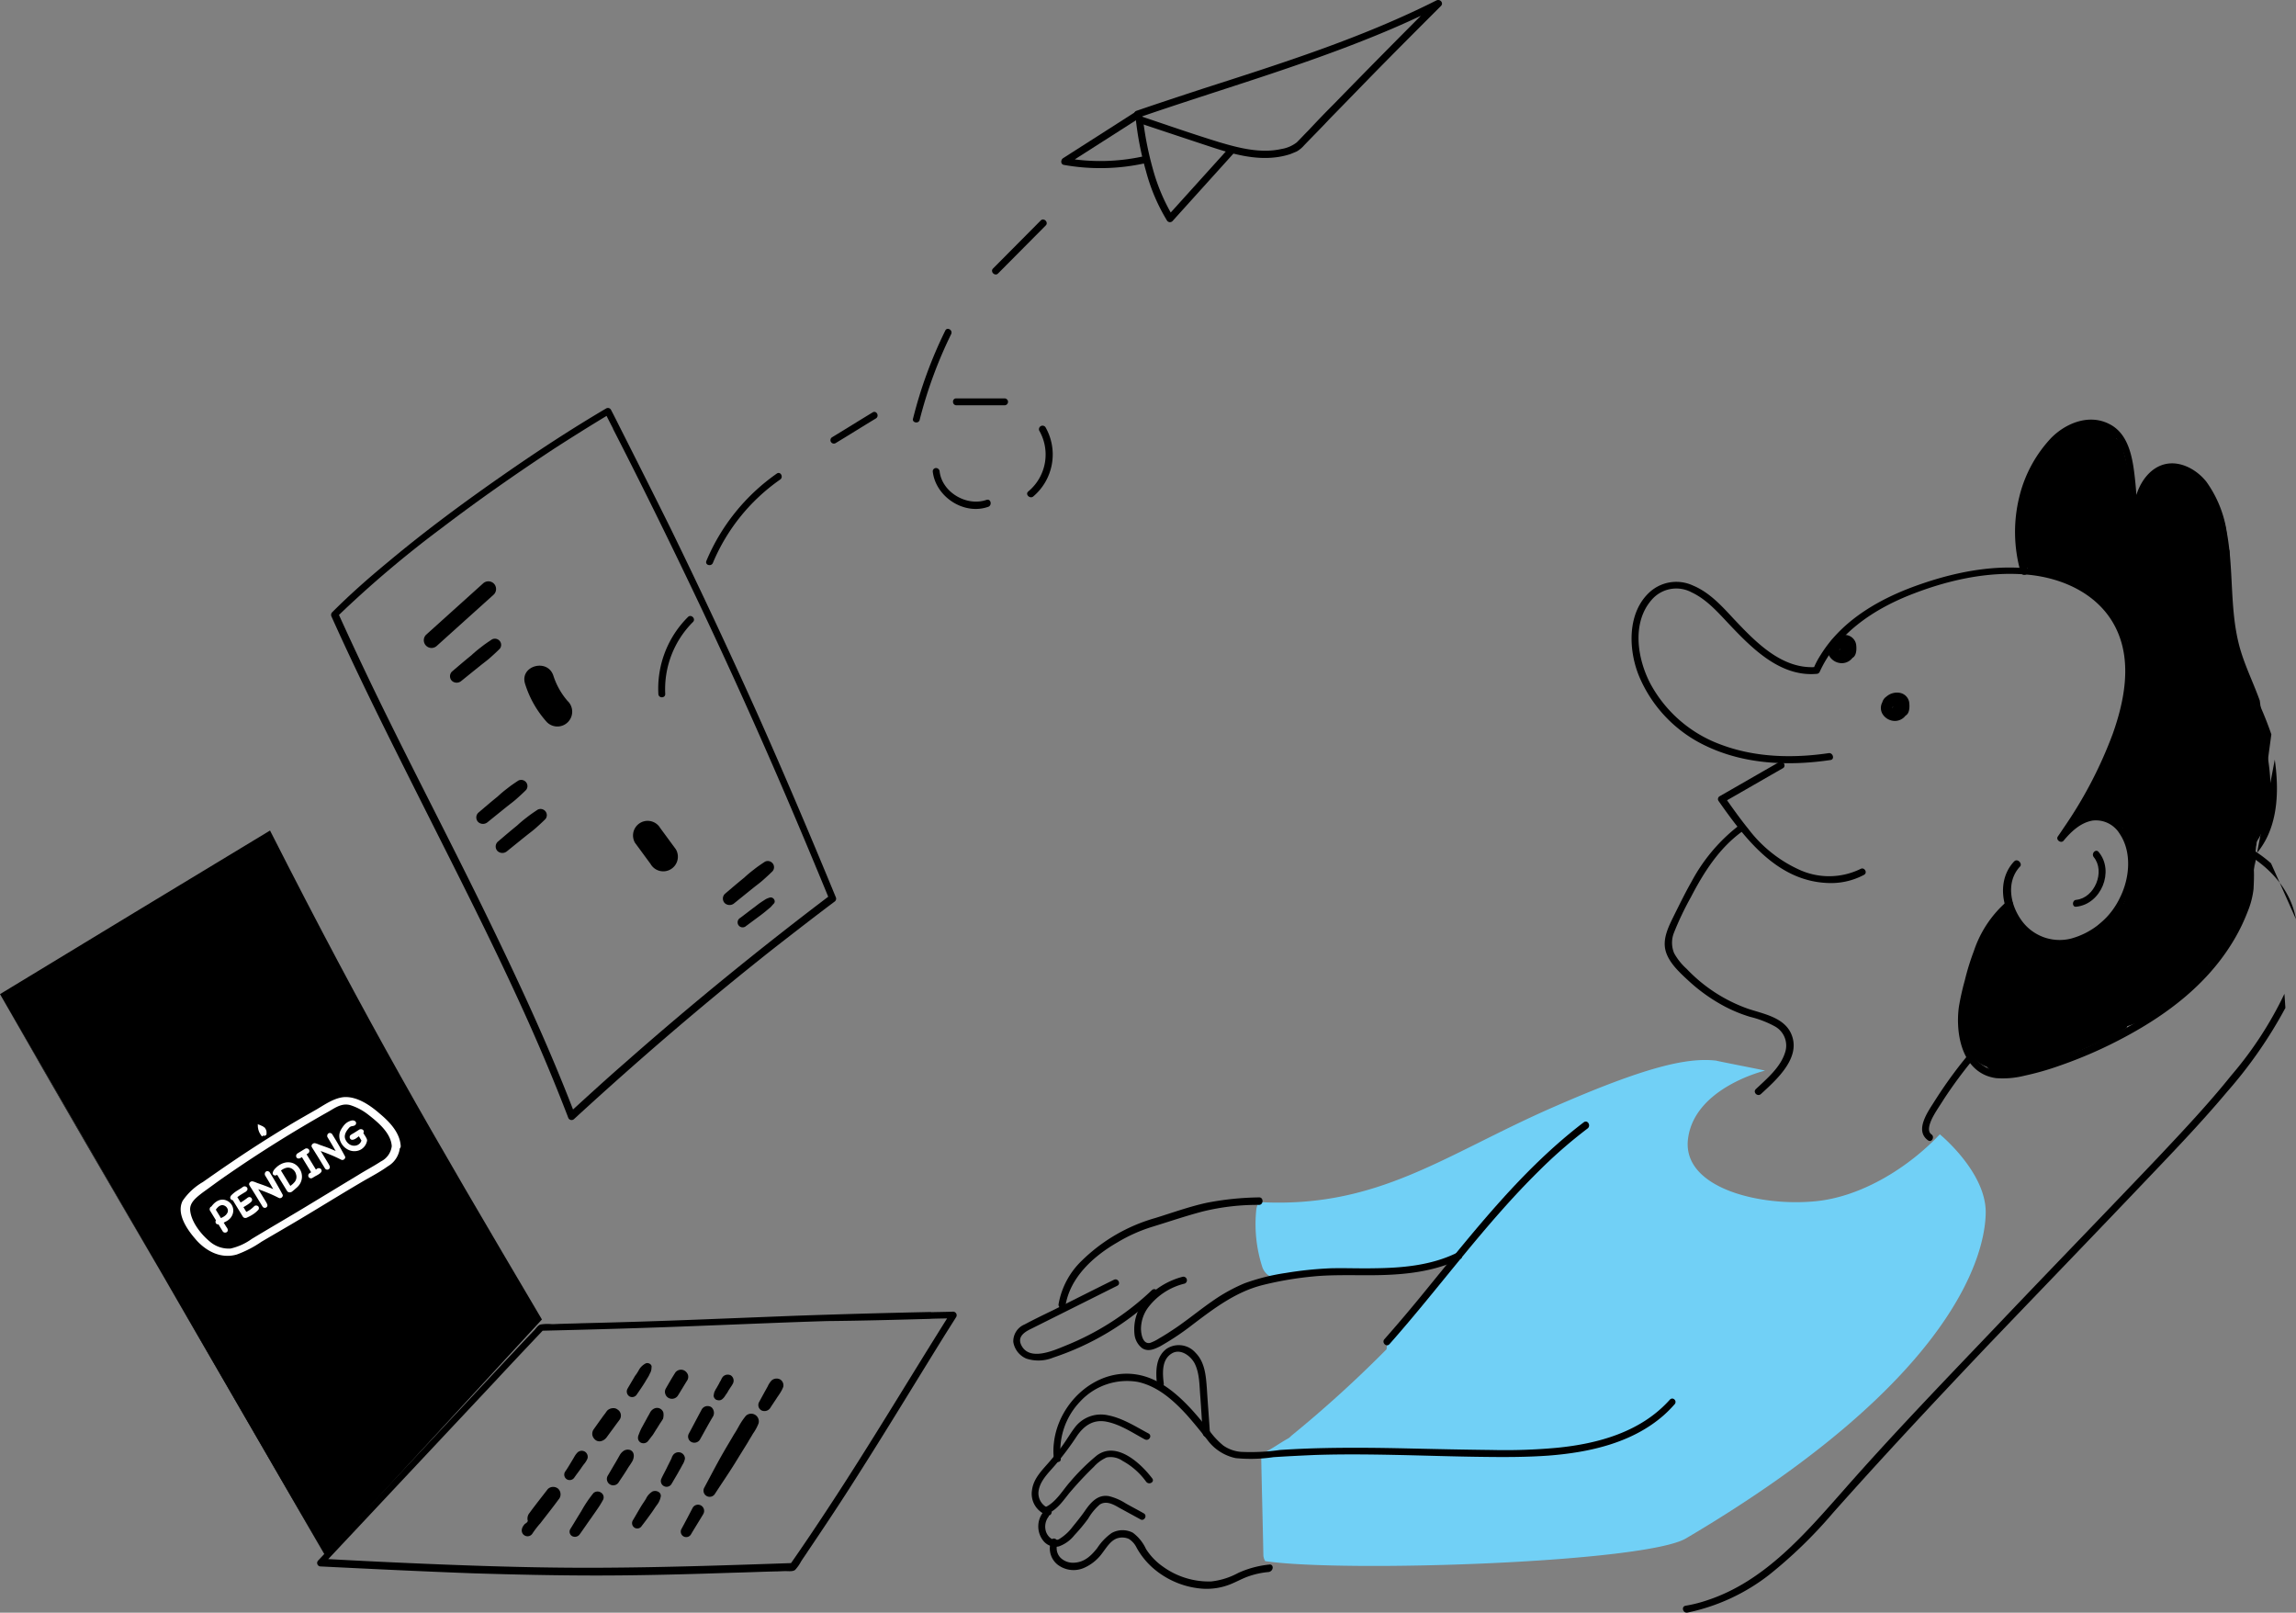 <svg id="PENDING_ILLUSTRATION" data-name="PENDING ILLUSTRATION" xmlns="http://www.w3.org/2000/svg" xmlns:xlink="http://www.w3.org/1999/xlink" width="383.718" height="269.473" viewBox="0 0 383.718 269.473">
  <rect x="0" y="0" width="383.718" height="269.473" fill="#808080" stroke="none"/>
  <defs>
    <clipPath id="clip-path">
      <rect id="Rectangle_8379" data-name="Rectangle 8379" width="383.718" height="269.473" fill="none"/>
    </clipPath>
  </defs>
  <g id="Group_37226" data-name="Group 37226" clip-path="url(#clip-path)">
    <path id="Path_99487" data-name="Path 99487" d="M680.3,187.424a60.008,60.008,0,0,0-2.974-7.1,47.6,47.6,0,0,1-3.652-14.712c-.261-2.922-.313-5.791-.365-8.713a.814.814,0,0,0-.365-.678,14.22,14.22,0,0,0-.835-5.321,12.894,12.894,0,0,0-3.6-5.426c-.313-.626-.678-1.252-1.043-1.878a.051.051,0,0,1-.052-.052c-.1-.052-1.1-.365-1.461-.47s-.73-.156-1.1-.261c-.209-.052-.365-.1-.417-.1a3.875,3.875,0,0,1-1.3.1c-.052.1-.156.261-.209.365a6.4,6.4,0,0,0-.991.1,4.536,4.536,0,0,0-2.191,1.461,8.953,8.953,0,0,0-1.357,2.087,4.2,4.2,0,0,0-.469,1.356v.1a6.226,6.226,0,0,0-.417.835,66.735,66.735,0,0,0-2.191-9.965,1.985,1.985,0,0,0-.887-1.148,3.3,3.3,0,0,1-.1-.365,2.376,2.376,0,0,0-2.243-1.617,5.469,5.469,0,0,0-5.635.1,11.587,11.587,0,0,0-4.122,4.9,16.64,16.64,0,0,0-3.965,7.878,20.624,20.624,0,0,0-.417,4.748,17.741,17.741,0,0,0,.156,2.348,4.421,4.421,0,0,0,.678,2.348,2.347,2.347,0,0,0,2.191,1.93h.156a1.149,1.149,0,0,0,.417.052,13.947,13.947,0,0,1,8.4,3.756,2.2,2.2,0,0,0,1.617.626c.261.522.574.991.835,1.513a1.586,1.586,0,0,0,.626.678c.678,1.252,1.356,2.556,2.035,3.809a1.868,1.868,0,0,0,1.148.991,75.852,75.852,0,0,1-.1,10.33c-.052.156-.156.261-.209.417-.417.939-.783,1.93-1.148,2.922-.313.991-.626,1.982-.835,2.974-.1.522-.209,1.043-.261,1.565-1.513,2.661-3.026,5.374-4.539,8.034a1.939,1.939,0,0,0-.261,1.2c-.156.157-.313.261-.469.417a.838.838,0,0,0-.261.574c-.052.052-.157.1-.209.156a1.141,1.141,0,0,0-.156.261.47.47,0,0,0-.052.261.391.391,0,0,0,.052.261c.052.1.1.156.156.261a.927.927,0,0,0,.522.209.314.314,0,0,0,.209-.052c.1-.052.261-.1.313-.209l.052-.052a1.324,1.324,0,0,0,.626-.1,1.091,1.091,0,0,0,.313-.209,1.929,1.929,0,0,0,1.1.313,6.184,6.184,0,0,1,4.435,1.878,25.851,25.851,0,0,1,1.3,3.861,13.269,13.269,0,0,1,.365,2.452v.052a18.238,18.238,0,0,1-.626,3.756,18.843,18.843,0,0,1-.887,2.4,11,11,0,0,1-.991,1.2,3.629,3.629,0,0,1-1.565.991c-1.3,1.148-2.556,2.3-3.861,3.391a.742.742,0,0,0-.313.1,6.778,6.778,0,0,1-6,.574c-.052-.052-.1-.052-.209-.1-1.669-.313-3.235-1.878-4.226-3.13a9.725,9.725,0,0,1-1.513-2.556,1.682,1.682,0,0,0-1.3.365,7.589,7.589,0,0,0-1.722,2.348,2.136,2.136,0,0,0-.835.835c-2.191,4.121-4.435,8.765-4.278,13.46-.052.574-.1,1.1-.1,1.617a14.283,14.283,0,0,0,.574,3.965v.209a5.284,5.284,0,0,0,3.443,4.069,4.118,4.118,0,0,0,1.3.991,20.994,20.994,0,0,0,8.347-1.252,1.523,1.523,0,0,1,.469-.1c.052-.052.1-.156.157-.209.73-.209,1.461-.522,2.139-.783,1.2-.522,2.4-.991,3.6-1.513l3.6-1.565a17.775,17.775,0,0,0,3.652-1.982.528.528,0,0,0,.209-.365,16.321,16.321,0,0,0,6.365-3.6,18.161,18.161,0,0,0,1.983-1.2,23.663,23.663,0,0,0,2.974-2.609,12.873,12.873,0,0,0,2.3-3.026.051.051,0,0,1,.052-.052c.47-.417.887-.887,1.356-1.3a2.433,2.433,0,0,0,.626-1.043,2.864,2.864,0,0,0,.47-.365,9.382,9.382,0,0,0,1.774-2.035,14.194,14.194,0,0,0,2.087-5.321,62.3,62.3,0,0,0,.887-6.261,15.12,15.12,0,0,1,.73-3.652" transform="translate(-300.701 -64.715)"/>
    <path id="Path_99488" data-name="Path 99488" d="M516.554,351.919c-5.269,5.582-13.043,10.382-20.608,11.165-9.5.991-22.747-2.243-21.442-10.643,1.252-8.4,12.834-11.165,12.834-11.165,0-.052-8.139-1.617-8.139-1.669-4.852-.574-11.843,1.043-27.129,7.721-18.312,7.982-29.32,17.008-49.3,15.912a3.224,3.224,0,0,0-.47,1.461,23.28,23.28,0,0,0,.991,9.286,2.834,2.834,0,0,0,2.661,2.035c5.113-.417,10.226-.991,15.286-1.148,4.643-.156,9.86-.261,14.243-1.93a.051.051,0,0,0,.052-.052c-.939,1.043-1.878,2.139-2.817,3.182-2.869,3.287-6.052,6.521-8.243,10.33a2.84,2.84,0,0,0-.365,1.409,200.085,200.085,0,0,1-15.964,14.5,2.151,2.151,0,0,1-.678.522c-1.3.73-2.556,1.669-3.913,2.3-.157.052-.261.1-.417.157v.156c.1,5.53.261,11.112.365,16.643a2.1,2.1,0,0,0,.313,1.148c13.2,1.93,63.44.261,70.327-3.809,45.545-26.868,50.084-48,50.084-54.571-.052-6.73-7.669-12.938-7.669-12.938" transform="translate(-192.363 -162.379)" fill="#71d0f6"/>
    <path id="Path_99489" data-name="Path 99489" d="M0,293.343q22.538-13.695,45.128-27.338c16.643,32.763,26.4,49.458,45.441,81.7L54.31,387.094" transform="translate(0 -127.228)"/>
    <path id="Path_99490" data-name="Path 99490" d="M54.31,412.156C33.494,375.637,20.816,354.925,0,318.4" transform="translate(0 -152.29)"/>
    <path id="Path_99491" data-name="Path 99491" d="M175.235,219.154a12.167,12.167,0,0,1-2.4-4.226c-.939-3.026-5.687-1.722-4.748,1.3a17.118,17.118,0,0,0,3.652,6.417,2.472,2.472,0,1,0,3.5-3.5" transform="translate(-80.336 -101.976)"/>
    <path id="Path_99492" data-name="Path 99492" d="M203.087,266.522c.887,1.2,1.722,2.348,2.609,3.548a2.443,2.443,0,1,0,4.226-2.452c-.887-1.2-1.722-2.348-2.609-3.548a2.443,2.443,0,0,0-4.226,2.452" transform="translate(-96.972 -125.71)"/>
    <path id="Path_99493" data-name="Path 99493" d="M605.637,222.542a2.152,2.152,0,0,0-2.452.365,1.987,1.987,0,0,0-.417,2.452,2.454,2.454,0,0,0,2.087,1.2,2.247,2.247,0,0,0,2.035-1.3,2.759,2.759,0,0,0-.209-2.765.465.465,0,0,0-.417-.261c-.156,0-.365,0-.47.157a8.881,8.881,0,0,0-1.513,2.4.6.6,0,0,0,.73.73h.1c.1.052.261.052.365.1a2.363,2.363,0,0,0,.835.157c1.043-.157,1.043-1.565.939-2.348a1.943,1.943,0,0,0-1.565-1.565,2.682,2.682,0,0,0-2.243.626,1.73,1.73,0,0,0-.574,2.191,2.492,2.492,0,0,0,1.982.835,5.063,5.063,0,0,0,.887.052.941.941,0,0,0,.626-.157,1.269,1.269,0,0,0,.522-.73,1.856,1.856,0,0,0-.156-1.409,1.634,1.634,0,0,0-1.461-.73,2.176,2.176,0,0,0-2.035,2.452,1.331,1.331,0,0,0,1.2,1.148,1.3,1.3,0,0,0,1.3-.887.959.959,0,0,0-.1-.835.589.589,0,0,0-.783-.209.545.545,0,0,0-.209.783l.052.052s-.052-.1-.052-.052v-.1c0,.1.052-.1,0,0s.052-.052-.052.052a.051.051,0,0,0-.052.052h0a.051.051,0,0,0-.052.052c-.052.052.1,0,.052,0h-.052c-.1.052.052-.052.052,0h-.052c-.052-.052,0,0,.052,0l-.052-.052h0l-.052-.052c0,.052.052.1,0,0,0-.052-.052-.209,0-.052v-.261h0v-.157c0-.052.052-.157,0-.052,0-.052.052-.1.052-.157s.1-.157.052-.052l.157-.157.052-.052h0c.052,0,.052-.052.1-.052,0,0,.156-.1.1-.052h0c.052,0,.052,0,.1-.052.052,0,.157-.052.052,0h.209c.052,0,.209.052.1,0a.182.182,0,0,1,.1.052l-.052-.052.052.052a.051.051,0,0,0,.052.052l-.052-.052a.753.753,0,0,0,.1.157l.052.052s-.052-.1,0-.052c0,.052.052.1.052.157v.1h0c0,.052-.052.1-.052.157v-.052a.182.182,0,0,0-.052.1c-.052.1.052-.052,0,0l-.052.052h0c.1-.052.209-.052.313-.1H604.49a1.988,1.988,0,0,1-.522-.157c-.156-.052.1.052,0,0-.052,0-.052-.052-.1-.052s-.052-.052-.1-.052l.052.052-.052-.052-.052-.052c.1.052.052.1,0,0s0,.1,0,.052v-.052c-.052-.052,0,.157,0,.052v-.1c0-.1-.052.157,0,0a.182.182,0,0,1,.052-.1v.052a.182.182,0,0,0,.052-.1c.052-.1.1-.157.156-.261l-.052.052.052-.052.1-.1.1-.1-.052.052.052-.052c.1-.052.157-.1.261-.157l.1-.052c0,.052-.1.052-.052,0h.052c.1-.052.209-.052.313-.1,0,0,.1-.052.156,0h.365c.052,0,.1,0,.1.052h.052c.1.052-.052-.052,0,0a.4.4,0,0,0,.209.1l-.052-.052.052.052.1.1-.052-.052.052.052c0,.052.052.052.052.1a.051.051,0,0,0,.052.052c.052.1,0-.052,0-.052a.526.526,0,0,0,.052.157l.052.157v.73c0,.1.052-.157,0,0v.052a.192.192,0,0,1-.052.157v.052s.1-.157,0-.052v.052c-.052.1.052-.052.052-.052l-.052.052.052-.052c-.052.052.156-.052.052,0h0c-.052,0-.052-.052.052,0h-.1c-.052,0-.156-.052-.209-.052a1.935,1.935,0,0,0-1.2-.157l.73.73c0-.052.052-.1.1-.209a1.141,1.141,0,0,1,.156-.261c.1-.157.209-.365.313-.522a5.691,5.691,0,0,1,.678-.887,5.75,5.75,0,0,0-.939-.1,1.308,1.308,0,0,1,.209.365c-.052-.157,0,.052.052.1,0,.1.052.157.052.261.052.1,0-.157,0,0v.417c0,.1.052-.157,0,0,0,.1-.052.157-.052.261,0,.052,0,.052-.052.1,0,0-.052.157,0,.052s0,.052,0,.052c0,.052-.052.052-.052.1-.052.052-.052.1-.1.209s.052-.052,0,0l-.1.1-.052.052-.052.052-.052.052-.052.052c-.052,0-.052.052-.1.052.1-.052.052,0,0,0-.1,0-.156.052-.261.052H604.7c-.1,0-.157-.052-.261-.052,0,0-.157-.052-.052,0s-.052,0-.052,0c-.052-.052-.1-.052-.209-.1l-.052-.052c-.1-.052.052.052,0,0l-.157-.157-.052-.052c.052.052,0-.052-.052-.052-.052-.052-.052-.1-.1-.156h0a.182.182,0,0,0-.052-.1v-.1c-.052-.1,0,.1,0,0v-.209c-.052.1,0,.052,0,0s0-.052.052-.1c0-.052,0-.052.052-.1h0c.052-.052.052-.1.1-.209h0l.1-.1c.052,0,.052-.052.1-.052l.052-.052a.271.271,0,0,1,.209-.1c.052,0,.156-.052,0,0a.182.182,0,0,0,.1-.052h.1s.209-.052.1,0h.156c.157,0-.1-.052,0,0,.052,0,.1,0,.1.052.052,0,.052,0,.1.052-.156-.052,0,0,.052.052a.576.576,0,0,0,.783-.209c.156-.73.052-1.1-.209-1.252" transform="translate(-288.177 -106.094)"/>
    <path id="Path_99494" data-name="Path 99494" d="M588.637,204.042a2.152,2.152,0,0,0-2.452.365,1.987,1.987,0,0,0-.417,2.452,2.454,2.454,0,0,0,2.087,1.2,2.247,2.247,0,0,0,2.035-1.3,2.759,2.759,0,0,0-.209-2.765.465.465,0,0,0-.417-.261c-.156,0-.365,0-.469.157a8.875,8.875,0,0,0-1.513,2.4.6.6,0,0,0,.73.73h.1c.1.052.261.052.365.1a2.363,2.363,0,0,0,.835.157c1.043-.157,1.043-1.565.939-2.348a1.943,1.943,0,0,0-1.565-1.565,2.682,2.682,0,0,0-2.243.626,1.73,1.73,0,0,0-.574,2.191,2.492,2.492,0,0,0,1.982.835,5.061,5.061,0,0,0,.887.052.941.941,0,0,0,.626-.157,1.27,1.27,0,0,0,.522-.73,1.857,1.857,0,0,0-.156-1.409,1.634,1.634,0,0,0-1.461-.73,2.176,2.176,0,0,0-2.035,2.452,1.331,1.331,0,0,0,1.2,1.148,1.3,1.3,0,0,0,1.3-.887.959.959,0,0,0-.1-.835.589.589,0,0,0-.783-.209.545.545,0,0,0-.209.783l.052.052s-.052-.1-.052-.052v-.1c0,.1.052-.1,0,0s.052-.052-.052.052a.051.051,0,0,0-.052.052h0a.051.051,0,0,0-.052.052c-.052.052.1,0,.052,0h-.052c-.1.052.052-.052.052,0h-.052c-.052-.052,0,0,.052,0l-.052-.052h0l-.052-.052c0,.052.052.1,0,0,0-.052-.052-.209,0-.052v-.261h0v-.157c0-.052.052-.157,0-.052,0-.052.052-.1.052-.157s.1-.157.052-.052l.157-.157.052-.052h0c.052,0,.052-.052.1-.052,0,0,.156-.1.1-.052h0c.052,0,.052,0,.1-.052.052,0,.156-.052.052,0h.209c.052,0,.209.052.1,0a.182.182,0,0,1,.1.052l-.052-.052.052.052a.051.051,0,0,0,.052.052l-.052-.052a.752.752,0,0,0,.1.157l.052.052s-.052-.1,0-.052c0,.052.052.1.052.157v.1h0c0,.052-.052.1-.052.157v-.052a.182.182,0,0,0-.052.1c-.052.1.052-.052,0,0l-.052.052h0c.1-.052.209-.052.313-.1h-1.409a1.988,1.988,0,0,1-.522-.157c-.156-.052.1.052,0,0-.052,0-.052-.052-.1-.052s-.052-.052-.1-.052l.052.052-.052-.052-.052-.052c.1.052.052.1,0,0s0,.1,0,.052v-.052c-.052-.052,0,.157,0,.052v-.1c0-.1-.052.157,0,0a.182.182,0,0,1,.052-.1v.052a.182.182,0,0,0,.052-.1c.052-.1.1-.157.156-.261l-.052.052.052-.052.1-.1.1-.1-.052.052.052-.052c.1-.052.156-.1.261-.157l.1-.052c0,.052-.1.052-.052,0h.052c.1-.052.209-.052.313-.1,0,0,.1-.052.156,0h.365c.052,0,.1,0,.1.052h.052c.1.052-.052-.052,0,0a.4.4,0,0,0,.209.1l-.052-.052.052.052.1.1-.052-.052.052.052c0,.052.052.052.052.1a.051.051,0,0,0,.052.052c.052.1,0-.052,0-.052a.525.525,0,0,0,.052.157l.052.157v.73c0,.1.052-.157,0,0v.052a.192.192,0,0,1-.052.157v.052s.1-.157,0-.052v.052c-.052.1.052-.052.052-.052l-.052.052.052-.052c-.052.052.156-.052.052,0h0c-.052,0-.052-.052.052,0h-.1c-.052,0-.157-.052-.209-.052a1.935,1.935,0,0,0-1.2-.157l.73.73c0-.052.052-.1.1-.209a1.143,1.143,0,0,1,.156-.261c.1-.157.209-.365.313-.522a5.7,5.7,0,0,1,.678-.887,5.749,5.749,0,0,0-.939-.1,1.307,1.307,0,0,1,.209.365c-.052-.157,0,.052.052.1,0,.1.052.157.052.261.052.1,0-.157,0,0v.417c0,.1.052-.157,0,0,0,.1-.052.157-.052.261,0,.052,0,.052-.052.1,0,0-.052.157,0,.052s0,.052,0,.052c0,.052-.052.052-.052.1-.052.052-.052.1-.1.209s.052-.052,0,0l-.1.1-.052.052-.052.052-.052.052-.052.052c-.052,0-.052.052-.1.052.1-.052.052,0,0,0-.1,0-.157.052-.261.052H587.7c-.1,0-.157-.052-.261-.052,0,0-.156-.052-.052,0s-.052,0-.052,0c-.052-.052-.1-.052-.209-.1l-.052-.052c-.1-.052.052.052,0,0l-.157-.157-.052-.052c.052.052,0-.052-.052-.052-.052-.052-.052-.1-.1-.156h0a.182.182,0,0,0-.052-.1v-.1c-.052-.1,0,.1,0,0v-.209c-.052.1,0,.052,0,0s0-.052.052-.1c0-.052,0-.052.052-.1h0c.052-.052.052-.1.1-.209h0l.1-.1c.052,0,.052-.052.1-.052l.052-.052a.271.271,0,0,1,.209-.1c.052,0,.156-.052,0,0a.182.182,0,0,0,.1-.052h.1s.209-.052.1,0h.157c.157,0-.1-.052,0,0,.052,0,.1,0,.1.052.052,0,.052,0,.1.052-.156-.052,0,0,.052.052a.575.575,0,0,0,.783-.209c.1-.73.052-1.1-.209-1.252" transform="translate(-280.046 -97.245)"/>
    <path id="Path_99495" data-name="Path 99495" d="M204,421.3c1.3-.052,2.661-.052,3.965-.1a7.856,7.856,0,0,0-.522-.887c-6.834,10.852-13.408,21.912-20.451,32.607-2.087,3.182-4.226,6.365-6.417,9.5a4.584,4.584,0,0,1,.522-.313c-10.643.365-21.286.73-31.981.783-9.13.052-18.26-.209-27.39-.574q-9.782-.391-19.564-.939c.157.313.261.678.417.991l28.642-30.52c2.713-2.922,5.478-5.843,8.191-8.713-.157.052-.261.1-.417.157,8.973-.209,17.947-.47,26.972-.835,6.939-.261,13.877-.574,20.868-.783,5.739-.052,11.425-.209,17.164-.365.73,0,.783-1.2,0-1.148-7.513.157-14.973.365-22.486.626l-15.912.626q-9.939.391-19.877.626c-1.1.052-2.191.052-3.287.1-.522,0-1.1.052-1.617.052a7.55,7.55,0,0,0-1.878.052c-.417.1-.73.574-1.043.939-.47.47-.887.939-1.356,1.409l-2.5,2.661c-3.287,3.5-6.574,7.043-9.86,10.539-6.626,7.1-13.3,14.191-19.929,21.234l-2.5,2.661a.582.582,0,0,0,.417.991c8.5.417,17.008.835,25.512,1.148,6.834.209,13.721.365,20.555.365,7.669,0,15.338-.209,23.007-.47,2.3-.052,4.591-.156,6.887-.209.574,0,1.2-.052,1.774-.052.417,0,1.2.1,1.565-.209a6.83,6.83,0,0,0,.991-1.409c.365-.574.783-1.148,1.148-1.722,2.713-4.017,5.426-8.086,8.034-12.208,5.061-7.93,9.912-15.964,14.869-23.947l1.878-2.974a.6.6,0,0,0-.522-.887c-1.3.052-2.661.052-3.965.1-.626-.052-.626,1.1.1,1.1" transform="translate(-48.582 -200.932)"/>
    <path id="Path_99496" data-name="Path 99496" d="M154.239,133.711c-.47-.939-.939-1.878-1.409-2.765a.589.589,0,0,0-.783-.209c-5.947,3.5-11.738,7.3-17.425,11.269-6.521,4.539-12.938,9.286-19.042,14.4-3.235,2.661-6.365,5.426-9.339,8.4a.631.631,0,0,0-.1.73c4.9,10.9,10.33,21.651,15.7,32.346,5.478,10.9,11.008,21.755,16.069,32.868,2.765,6.052,5.374,12.208,7.773,18.469a.6.6,0,0,0,.991.261c10.852-9.965,22.016-19.564,33.6-28.694,3.287-2.556,6.574-5.113,9.912-7.617a.6.6,0,0,0,.261-.678c-4.278-10.382-8.66-20.712-13.251-30.99q-6.965-15.495-14.4-30.729c-2.817-5.687-5.687-11.373-8.556-17.06a.573.573,0,1,0-.991.574c5.113,9.965,10.069,20.086,14.869,30.207q7.2,15.26,13.825,30.677,3.756,8.765,7.356,17.529c.1-.209.156-.417.261-.678-11.791,8.921-23.268,18.26-34.329,28.016-3.182,2.765-6.313,5.634-9.391,8.452.313.1.678.157.991.261-4.278-11.217-9.339-22.068-14.556-32.816-5.374-11.06-11.06-21.964-16.486-32.972q-4.461-9-8.608-18.156c-.052.261-.052.47-.1.73a182.093,182.093,0,0,1,17.477-14.817c6.1-4.643,12.365-9.026,18.782-13.251,3.078-1.982,6.156-3.913,9.286-5.791-.261-.052-.522-.157-.783-.209.47.939.939,1.878,1.409,2.765.313.783,1.3.156.991-.522" transform="translate(-50.732 -62.495)"/>
    <path id="Path_99497" data-name="Path 99497" d="M212.025,210.288a15.869,15.869,0,0,1,4.643-12c.522-.522-.313-1.356-.835-.835a16.853,16.853,0,0,0-4.956,12.834c0,.783,1.2.783,1.148,0" transform="translate(-100.849 -94.361)"/>
    <path id="Path_99498" data-name="Path 99498" d="M227.346,166.465a32.1,32.1,0,0,1,11.217-13.878c.626-.417.052-1.461-.574-.991a33.7,33.7,0,0,0-11.738,14.556c-.313.73.835,1.043,1.1.313" transform="translate(-108.188 -72.45)"/>
    <path id="Path_99499" data-name="Path 99499" d="M266.9,137.126c2.243-1.356,4.487-2.765,6.73-4.122.626-.417.052-1.409-.574-.991-2.243,1.356-4.487,2.765-6.73,4.122a.573.573,0,1,0,.574.991" transform="translate(-127.233 -63.092)"/>
    <path id="Path_99500" data-name="Path 99500" d="M305.862,128.751H313.9a.574.574,0,0,0,0-1.148h-8.034c-.783-.052-.783,1.148,0,1.148" transform="translate(-146.01 -61.031)"/>
    <path id="Path_99501" data-name="Path 99501" d="M331.049,137.1a8.017,8.017,0,0,1-1.826,10.173c-.574.47.261,1.3.835.835a9.193,9.193,0,0,0,2.035-11.582.6.6,0,0,0-1.043.574" transform="translate(-157.372 -65.154)"/>
    <path id="Path_99502" data-name="Path 99502" d="M307.768,155.226c-3.287,1.148-7.408-1.252-7.826-4.748a.617.617,0,0,0-.574-.574.547.547,0,0,0-.574.574c.47,4.226,5.217,7.356,9.286,5.9.678-.261.417-1.409-.313-1.148" transform="translate(-142.908 -71.698)"/>
    <path id="Path_99503" data-name="Path 99503" d="M293.56,120.547A73.908,73.908,0,0,1,298.83,106.2c.313-.678-.678-1.252-.991-.574a73.725,73.725,0,0,0-5.374,14.66c-.261.678.887.991,1.1.261" transform="translate(-139.865 -50.375)"/>
    <path id="Path_99504" data-name="Path 99504" d="M318.783,79.323c2.661-2.661,5.321-5.374,7.982-8.034.522-.522-.313-1.356-.835-.835-2.661,2.661-5.321,5.374-7.982,8.034-.522.522.313,1.356.835.835" transform="translate(-151.993 -33.618)"/>
    <path id="Path_99505" data-name="Path 99505" d="M364.558,20.715c3.913,1.3,7.826,2.609,11.791,3.913,3.339,1.1,6.939,2.087,10.486,1.669a12.808,12.808,0,0,0,2.452-.522c.417-.157.783-.313,1.148-.47a4.769,4.769,0,0,0,1.252-1.043c1.409-1.461,2.869-2.922,4.278-4.435,2.869-2.922,5.739-5.9,8.608-8.817C407.86,7.672,411.2,4.333,414.538.994c.47-.47-.1-1.2-.73-.939-12.521,6.313-25.929,10.539-39.233,14.817-3.652,1.2-7.3,2.4-10.956,3.652a.6.6,0,0,0,.313,1.148c13.3-4.591,26.816-8.452,39.806-13.773,3.6-1.461,7.147-3.078,10.643-4.8-.261-.313-.47-.626-.73-.939-5.687,5.687-11.373,11.425-16.956,17.164-1.461,1.461-2.869,2.922-4.278,4.435-.678.678-1.3,1.356-1.983,2.035a5.622,5.622,0,0,1-2.556,1.1c-3.443.783-7.1-.157-10.434-1.148-4.226-1.3-8.452-2.765-12.625-4.174-.678-.209-.991.939-.261,1.148" transform="translate(-173.716 0)"/>
    <path id="Path_99506" data-name="Path 99506" d="M363.8,37.279a51.238,51.238,0,0,0,1.722,8.869,31.123,31.123,0,0,0,3.5,8.243.592.592,0,0,0,.939.1l10.173-11.269c.522-.574-.313-1.409-.835-.835L369.12,53.661a5.75,5.75,0,0,0,.939.1,31.7,31.7,0,0,1-3.391-7.982A53.887,53.887,0,0,1,365,37.227c-.1-.678-1.252-.73-1.2.052" transform="translate(-174 -17.556)"/>
    <path id="Path_99507" data-name="Path 99507" d="M352.4,35.713c-4.069,2.609-8.087,5.165-12.156,7.773-.365.261-.417.991.156,1.1a34.643,34.643,0,0,0,13.512-.261c.73-.157.417-1.3-.313-1.148a33.468,33.468,0,0,1-12.886.261l.157,1.1c4.069-2.609,8.087-5.165,12.156-7.773.626-.47,0-1.461-.626-1.043" transform="translate(-162.606 -17.033)"/>
    <path id="Path_99508" data-name="Path 99508" d="M586.59,230.882c-2.4,2.556-2.3,6.365-.678,9.339a9.153,9.153,0,0,0,8.817,4.956c4.226-.365,7.93-3.287,10.017-6.887,2.035-3.548,2.765-8.3.73-12-1.1-1.93-3.078-3.6-5.374-3.443-2.5.156-4.643,1.983-6.156,3.808.313.261.626.47.939.73a77.421,77.421,0,0,0,8.608-15.651c2.243-5.634,3.861-12.208,1.93-18.156-2.035-6.26-7.826-10.173-14.086-11.321-6.834-1.252-13.93.052-20.4,2.3-6.521,2.243-12.991,5.843-16.695,11.843a13.763,13.763,0,0,0-1.2,2.3,4.587,4.587,0,0,1,.522-.313c-5.791.47-10.226-4.226-13.878-8.087-1.982-2.139-4.017-4.382-6.782-5.53a6.626,6.626,0,0,0-7.147,1.043c-3.861,3.443-3.652,9.652-1.878,14.034a22.491,22.491,0,0,0,11.112,11.686c6.469,3.13,13.877,3.443,20.921,2.4.73-.1.417-1.252-.313-1.148-6,.887-12.365.73-18.1-1.461a21.926,21.926,0,0,1-11.738-10.226c-2.139-4.122-3.078-10.069.209-13.877a5.425,5.425,0,0,1,6.73-1.3c2.556,1.2,4.435,3.391,6.365,5.426,3.808,4.017,8.5,8.713,14.5,8.191a.574.574,0,0,0,.522-.313c2.869-6.313,8.765-10.33,15.025-12.834,6.156-2.452,12.938-4.017,19.564-3.443,6.208.522,12.469,3.443,15.13,9.391,2.452,5.426,1.2,11.791-.73,17.216a71.4,71.4,0,0,1-8.191,15.7c-.313.47-.626.939-.991,1.461s.47,1.2.939.73c1.252-1.513,2.817-3.026,4.852-3.391a4.638,4.638,0,0,1,4.539,2.191c2.087,3.078,1.669,7.408.1,10.591a12.743,12.743,0,0,1-8.243,6.939,7.83,7.83,0,0,1-8.347-3.182c-1.826-2.609-2.5-6.417-.1-8.921.313-.522-.522-1.356-1.043-.783" transform="translate(-249.983 -86.939)"/>
    <path id="Path_99509" data-name="Path 99509" d="M686.394,181.353c-1.1-3.078-2.609-6.052-3.443-9.234-1.617-6.208-.887-12.678-2.087-18.99a19.265,19.265,0,0,0-3.391-8.347c-1.565-1.982-4.226-3.5-6.782-2.974-2.5.522-4.174,2.817-4.9,5.113a10.744,10.744,0,0,0-.522,4.278c.1,1.93.678,3.861.887,5.791.365-.052.783-.1,1.148-.157-1.409-3.861-1.3-8.034-1.722-12.1-.365-3.443-.887-7.878-4.33-9.6-3.339-1.722-7.2-.209-9.7,2.3a21.852,21.852,0,0,0-5.321,9.756,24.5,24.5,0,0,0,.209,12.73c.261.73,1.409.417,1.2-.313a22.572,22.572,0,0,1,3.756-20.19c2.087-2.556,5.426-4.748,8.817-3.5,3.5,1.3,3.965,5.843,4.278,9.026.365,4.069.313,8.3,1.722,12.156.209.574,1.252.522,1.148-.157-.313-2.869-1.3-5.687-.73-8.556.417-2.035,1.513-4.278,3.5-5.165,2.3-1.043,4.852.365,6.365,2.139,1.878,2.191,2.765,5.217,3.287,7.982,1.148,5.843.574,11.947,1.826,17.79a54.967,54.967,0,0,0,3.026,8.5,62.45,62.45,0,0,1,2.713,9.078" transform="translate(-308.728 -64.279)"/>
    <path id="Path_99510" data-name="Path 99510" d="M720.709,261.721a4.292,4.292,0,0,0-.365-2.452c-.261-.365-.678-.313-1.043-.052l.835.835c4.591-4.278,4.9-10.9,4.069-16.747" transform="translate(-344.034 -116.37)"/>
    <path id="Path_99511" data-name="Path 99511" d="M678.6,238.505c1.3,6.156,1.722,13.721-3.287,18.364-.574.522.261,1.3.835.835.522-.417-.835.261-.783-.156,0,.052.052.1.052.156,0,.1.052.261.052.417a13.666,13.666,0,0,1,.052,1.461c0,.991,0,1.983-.052,2.974a10.33,10.33,0,0,1-.887,3.287,29.823,29.823,0,0,1-2.661,5.321c-3.808,6.156-9.547,10.7-15.808,14.243a73.947,73.947,0,0,1-10.278,4.852,50.667,50.667,0,0,1-5.426,1.774,32.849,32.849,0,0,1-5.008,1.043,5.968,5.968,0,0,1-5.687-2.661,11.465,11.465,0,0,1-1.356-6.678,24.315,24.315,0,0,1,.783-4.33c.417-1.669.887-3.339,1.461-5.008,1.148-3.339,2.765-6.678,5.634-8.869.574-.47-.261-1.3-.835-.835a18.8,18.8,0,0,0-5.53,8.3,40.915,40.915,0,0,0-1.513,4.9,41.954,41.954,0,0,0-.991,4.435c-.626,4.7.626,11.112,6.208,11.895a14.857,14.857,0,0,0,4.8-.417,46.479,46.479,0,0,0,5.843-1.669,74.051,74.051,0,0,0,11.217-4.956c6.834-3.7,13.147-8.5,17.373-15.182a31.111,31.111,0,0,0,2.817-5.582,14.155,14.155,0,0,0,.991-3.809c.052-1.043.1-2.139.052-3.182" transform="translate(-299.992 -114.075)"/>
    <path id="Path_99512" data-name="Path 99512" d="M560.533,244.016c-3.287,1.878-6.626,3.808-9.912,5.687a.545.545,0,0,0-.209.783c4.435,6.313,9.808,13.408,18.26,13.721a11.711,11.711,0,0,0,6.052-1.356c.678-.365.052-1.356-.574-.991a11.97,11.97,0,0,1-10.173.157,22.154,22.154,0,0,1-8.608-6.887c-1.356-1.669-2.609-3.443-3.861-5.217-.052.261-.156.522-.209.783,3.287-1.878,6.626-3.808,9.912-5.687.574-.365,0-1.409-.678-.991" transform="translate(-263.21 -116.664)"/>
    <path id="Path_99513" data-name="Path 99513" d="M545.6,264.413a29.18,29.18,0,0,0-7.826,9.286c-1.043,1.826-1.93,3.652-2.869,5.53-.939,1.93-2.139,4.122-1.409,6.313.626,1.93,2.452,3.548,3.913,4.9a28.785,28.785,0,0,0,5.269,3.809,23.907,23.907,0,0,0,4.9,2.087,16.82,16.82,0,0,1,4.069,1.565,3.657,3.657,0,0,1,1.722,4.435c-.783,2.452-3.026,4.33-4.852,6.052-.574.522.261,1.356.835.835,2.609-2.4,6.887-6.156,5.008-10.173-1.252-2.661-4.643-3.235-7.147-4.069a26.176,26.176,0,0,1-10.278-6.678,10,10,0,0,1-2.087-2.609,4.513,4.513,0,0,1,0-3.5,50.811,50.811,0,0,1,2.817-5.9c2.139-4.122,4.7-8.139,8.5-10.9.626-.417.052-1.409-.574-.991" transform="translate(-255.057 -126.418)"/>
    <path id="Path_99514" data-name="Path 99514" d="M667.519,273.536c1.982,2.4.156,6.834-2.922,7.147-.73.052-.73,1.252,0,1.148,4.174-.417,6.417-5.948,3.756-9.13-.469-.626-1.3.209-.835.835" transform="translate(-317.608 -130.324)"/>
    <path id="Path_99515" data-name="Path 99515" d="M372.969,495.838a16.475,16.475,0,0,0-5.217,1.409,12.2,12.2,0,0,1-4.487,1.409,13.068,13.068,0,0,1-8.034-2.452,10.4,10.4,0,0,1-2.869-2.974,7.015,7.015,0,0,0-2.191-2.713,3.722,3.722,0,0,0-3.548.052,9.174,9.174,0,0,0-2.4,2.5c-.991,1.252-2.087,2.348-3.808,2.452a2.985,2.985,0,0,1-2.348-.835,2.309,2.309,0,0,1-.522-2.3c.313-.678-.73-1.3-.991-.574a3.479,3.479,0,0,0,.887,3.913,4.358,4.358,0,0,0,4.539.678,7.481,7.481,0,0,0,3.13-2.556c.678-.887,1.356-2.035,2.452-2.4a2.729,2.729,0,0,1,1.93.1,3.54,3.54,0,0,1,1.3,1.461,12.731,12.731,0,0,0,2.661,3.339,14.184,14.184,0,0,0,8.087,3.5,10.645,10.645,0,0,0,4.956-.73c1.043-.417,2.035-.991,3.13-1.356a13.734,13.734,0,0,1,3.235-.678c.887-.157.887-1.356.1-1.252" transform="translate(-160.841 -234.406)"/>
    <path id="Path_99516" data-name="Path 99516" d="M440.462,444.319c-4.8,5.374-11.947,7.356-18.886,8.034a94.8,94.8,0,0,1-10.9.365c-4.7-.052-9.443-.156-14.138-.261s-9.391-.156-14.086-.052c-2.4.052-4.748.156-7.147.313a34.162,34.162,0,0,1-6.521.313,6,6,0,0,1-2.922-1.043,12.835,12.835,0,0,1-2.035-2.087c-1.1-1.409-2.243-2.817-3.443-4.121-2.243-2.4-4.956-4.748-8.3-5.53-7.147-1.669-13.825,4.435-14.556,11.321a10.909,10.909,0,0,0,0,2.609c.1.73,1.252.73,1.148,0a11.9,11.9,0,0,1,3.235-9.547,10.652,10.652,0,0,1,9.652-3.287c3.339.73,5.947,3.078,8.191,5.53,1.2,1.356,2.348,2.765,3.443,4.174a7.9,7.9,0,0,0,4.7,3.026,25.582,25.582,0,0,0,6.313-.156c2.3-.156,4.591-.261,6.887-.365,4.7-.156,9.391-.1,14.086,0,4.643.1,9.286.261,13.93.313,3.7.052,7.408.052,11.06-.209,6.782-.522,13.93-2.087,19.2-6.678a20.1,20.1,0,0,0,1.826-1.826c.626-.574-.209-1.409-.73-.835" transform="translate(-161.399 -210.434)"/>
    <path id="Path_99517" data-name="Path 99517" d="M372.64,383.505a48.862,48.862,0,0,0-8.713.887c-2.922.626-5.791,1.669-8.66,2.556a28.759,28.759,0,0,0-12.26,7.1,13.235,13.235,0,0,0-3.913,7.3c-.1.73,1.043,1.043,1.148.313.73-4.748,4.643-8.3,8.608-10.591a26.6,26.6,0,0,1,6.1-2.713c2.713-.835,5.478-1.774,8.243-2.5a38.309,38.309,0,0,1,9.443-1.1c.73-.052.73-1.252,0-1.252" transform="translate(-162.182 -183.427)"/>
    <path id="Path_99518" data-name="Path 99518" d="M476.686,359.313c-10.278,7.826-18.312,18.156-26.451,28.12q-3.365,4.148-6.887,8.139c-.522.574.313,1.409.835.835,8.452-9.547,15.912-20.034,25.042-29.007a79.786,79.786,0,0,1,8.087-7.043c.574-.47,0-1.461-.626-1.043" transform="translate(-211.97 -171.808)"/>
    <path id="Path_99519" data-name="Path 99519" d="M723.977,274.339a21.641,21.641,0,0,0-3.026-2.243c-.574-.47-1.2.574-.522.991,3.861,2.452,6.887,6,7.721,10.591" transform="translate(-344.433 -130.084)"/>
    <path id="Path_99520" data-name="Path 99520" d="M639.635,318.3a61.713,61.713,0,0,1-8.869,13.617c-3.808,4.748-8.034,9.234-12.208,13.669-8.973,9.443-18.051,18.782-27.025,28.224-8.66,9.078-17.373,18.1-25.668,27.546-6.417,7.252-13.147,15.13-22.642,18.26a22.667,22.667,0,0,1-3.7.939c-.73.157-.417,1.252.313,1.148A33.143,33.143,0,0,0,553.5,415.4a77.4,77.4,0,0,0,10.7-10.382c8.3-9.339,16.851-18.469,25.459-27.546,9.182-9.6,18.416-19.147,27.546-28.746,4.382-4.591,8.765-9.182,12.834-14.034a74.955,74.955,0,0,0,9.756-14.034" transform="translate(-257.848 -152.242)"/>
    <path id="Path_99521" data-name="Path 99521" d="M147.48,186.564a1.307,1.307,0,0,0-1.826,0l-9.5,8.556a1.291,1.291,0,1,0,1.826,1.826c3.182-2.869,6.313-5.687,9.5-8.556a1.307,1.307,0,0,0,0-1.826" transform="translate(-64.946 -89.054)"/>
    <path id="Path_99522" data-name="Path 99522" d="M239.877,276.147a1.049,1.049,0,0,0-1.3-.261c-.626.417-1.252.835-1.826,1.3a20.212,20.212,0,0,0-1.617,1.356c-1.1.887-2.191,1.826-3.235,2.713a1.087,1.087,0,0,0,0,1.565,1.19,1.19,0,0,0,1.565,0c1.1-.887,2.191-1.774,3.235-2.609.522-.417,1.1-.835,1.617-1.3s1.043-.939,1.565-1.461a1.023,1.023,0,0,0,0-1.3" transform="translate(-110.754 -131.892)"/>
    <path id="Path_99523" data-name="Path 99523" d="M152.46,204.938a1.048,1.048,0,0,0-1.3-.261c-.626.417-1.252.835-1.826,1.3a20.222,20.222,0,0,0-1.617,1.356c-1.1.887-2.191,1.826-3.235,2.713a1.087,1.087,0,0,0,0,1.565,1.19,1.19,0,0,0,1.565,0c1.1-.887,2.191-1.774,3.235-2.609.522-.417,1.1-.835,1.617-1.3s1.043-.939,1.565-1.461a1.022,1.022,0,0,0,0-1.3" transform="translate(-68.943 -97.833)"/>
    <path id="Path_99524" data-name="Path 99524" d="M160.885,250.164a1.048,1.048,0,0,0-1.3-.261c-.626.417-1.252.835-1.826,1.3a20.227,20.227,0,0,0-1.617,1.356c-1.1.887-2.191,1.826-3.235,2.713a1.087,1.087,0,0,0,0,1.565,1.19,1.19,0,0,0,1.565,0c1.1-.887,2.191-1.774,3.235-2.609.522-.417,1.1-.835,1.617-1.3s1.043-.939,1.565-1.461a1.022,1.022,0,0,0,0-1.3" transform="translate(-72.973 -119.464)"/>
    <path id="Path_99525" data-name="Path 99525" d="M167.092,259.475a1.049,1.049,0,0,0-1.3-.261c-.626.417-1.252.835-1.826,1.3a20.218,20.218,0,0,0-1.617,1.356c-1.1.887-2.191,1.826-3.235,2.713a1.087,1.087,0,0,0,0,1.565,1.19,1.19,0,0,0,1.565,0c1.1-.887,2.191-1.774,3.235-2.609.522-.417,1.1-.835,1.617-1.3s1.043-.939,1.565-1.461a1.023,1.023,0,0,0,0-1.3" transform="translate(-75.941 -123.918)"/>
    <path id="Path_99526" data-name="Path 99526" d="M241.61,287.471a3.083,3.083,0,0,0-.73.313c-.209.156-.417.261-.626.417-.417.261-.783.574-1.2.887-.783.574-1.565,1.2-2.348,1.774a.841.841,0,1,0,.835,1.461c.783-.574,1.617-1.2,2.4-1.774.417-.313.835-.626,1.252-.991.209-.157.365-.313.574-.47.209-.209.365-.417.574-.626.417-.47-.157-1.2-.73-.991" transform="translate(-113.009 -137.477)"/>
    <path id="Path_99527" data-name="Path 99527" d="M83.283,362.092h0l-.209-.209-.052-.052.052.052c0-.052-.052-.052-.052-.1-.052-.1-.1-.156-.157-.261,0-.052-.052-.052-.052-.1a2.941,2.941,0,0,1-.209-.626c0-.1-.052-.209-.052-.365v-.156a.391.391,0,0,0-.052-.261.882.882,0,0,0,.261.1c.1.052.261.1.365.157.052.052.157.052.209.1.052,0,.1.052.157.1s.1.1.157.1.209.209.1.1c-.157-.1.052.052.052.1.052.052.052.1.1.156.052.1.052.209.1.313v.47a.182.182,0,0,1-.052.1l-.052.052c-.052.052-.1.052-.1.1h-.417c-.052.1-.1.1-.1.1" transform="translate(-39.459 -172.187)" fill="#fff"/>
    <path id="Path_99528" data-name="Path 99528" d="M93.152,359.571a3.286,3.286,0,0,1-1.813,2.556c-1.188.783-2.5,1.461-3.751,2.243-2.938,1.774-5.939,3.6-8.877,5.374s-6,3.548-8.94,5.321a9.714,9.714,0,0,1-3.563,1.617,4.835,4.835,0,0,1-3.5-1.2c-1.563-1.3-3.126-3.391-3.251-5.269-.063-1.252,1.063-2.087,2.063-2.869,1.313-.939,2.626-1.93,4-2.869,5.5-3.808,11.253-7.408,17.191-10.747,1.063-.626,2.188-1.409,3.563-.991a9.454,9.454,0,0,1,2.938,1.565c1.75,1.356,3.813,3.13,3.938,5.269.063.783,1.5.783,1.5,0-.125-2.191-1.75-3.965-3.5-5.426-1.438-1.252-3.688-2.922-6-2.765-1.625.156-3.126,1.2-4.438,1.982-1.626.939-3.313,1.878-4.939,2.869-3.188,1.93-6.376,3.965-9.439,6.052-1.626,1.1-3.188,2.191-4.751,3.287a10.382,10.382,0,0,0-3.376,3.13c-1.063,2.087.626,4.643,2.063,6.313,1.563,1.878,4.126,3.5,7,2.661a18.4,18.4,0,0,0,4.126-2.139c1.688-.991,3.313-1.93,5-2.922,3.813-2.243,7.564-4.591,11.377-6.834,1.563-.939,3.251-1.774,4.689-2.817a4.084,4.084,0,0,0,2.063-3.339c.125-.835-1.375-.835-1.375-.052" transform="translate(-27.68 -168.057)" fill="#fff"/>
    <path id="Path_99529" data-name="Path 99529" d="M48.706,295.69a2.154,2.154,0,0,0,.417,3.13,2.372,2.372,0,0,0,1.617.574,1.908,1.908,0,0,0,1.513-.991,2.693,2.693,0,0,0-.522-3.078,2.01,2.01,0,0,0-1.565-.626,2.174,2.174,0,0,0-1.565.783,2.788,2.788,0,0,0-.1,3.7.59.59,0,1,0,.835-.835l-.1-.1c-.052-.1.052.052,0,.052l-.052-.052a.162.162,0,0,1-.052-.1.051.051,0,0,0-.052-.052c-.052-.052.052.1,0,0s-.052-.209-.1-.313v-.47c0-.052.052-.1.052-.209,0-.052.052-.1.052-.156,0,0,.052-.157.052-.1h0a.051.051,0,0,1,.052-.052c.052-.052.052-.1.1-.157a.112.112,0,0,1,.1-.1c.1-.1-.052.1,0-.052.052-.1.157-.157.209-.261.1-.1-.1.052,0,0,.052-.052.1-.052.1-.1a.192.192,0,0,1,.157-.052c.052-.052,0,.052-.052,0a.162.162,0,0,0,.1-.052c.052,0,.1-.052.157-.052h.417a.182.182,0,0,1,.1.052c.1,0-.1-.052,0,0,.052,0,.1.052.157.052l.052.052c.052.052-.052,0-.052-.052l.1.1.1.1.052.052v.052l-.052-.052c0,.052.1.157.157.261a.182.182,0,0,0,.052.1.051.051,0,0,0,.052.052c-.052-.1-.052-.052,0,0,.052.1.052.156.1.261a.192.192,0,0,0,.052.157v.313a.192.192,0,0,1-.052.156c0,.052,0,.1-.052.1v.052c-.052.1,0-.052,0-.052,0,.052-.1.261-.157.261l.052-.052-.052.052-.1.1.052-.052L51,298.09c-.052.052-.1.052-.157.1s0-.052.052,0h-.052a.192.192,0,0,0-.157.052h-.157a.192.192,0,0,1-.157-.052h-.052c-.1-.052.052,0,.052,0-.052-.052-.1-.052-.157-.1s-.1-.052-.157-.1l-.052-.052h0l-.261-.261-.052-.052h0c-.052-.052-.052-.1-.1-.156a.192.192,0,0,1-.052-.157h0c.052.1,0,0,0-.052s-.052-.1-.052-.157v-.052h0v-.417h0c.052-.052.052-.1.1-.156s0,.052,0,.052l.052-.1a.583.583,0,0,0,0-.835.766.766,0,0,0-.939.1" transform="translate(-22.882 -140.948)"/>
    <path id="Path_99530" data-name="Path 99530" d="M173.262,476.581a1.293,1.293,0,0,0-1.774,0c-1.043,1.356-2.087,2.661-3.078,4.017a1.438,1.438,0,0,0-.261,1.356c-.1.1-.157.209-.261.313a.928.928,0,0,0-.417.365,1.421,1.421,0,0,0-.313.626.967.967,0,0,0,1.774.73,16.464,16.464,0,0,1,1.148-1.513l.1-.1c1.043-1.356,2.087-2.661,3.078-4.017a1.293,1.293,0,0,0,0-1.774" transform="translate(-79.928 -227.775)"/>
    <path id="Path_99531" data-name="Path 99531" d="M184.17,464.79a1.03,1.03,0,0,0-1.2.156,3.655,3.655,0,0,0-.417.522c-.052.1-.157.261-.209.365l-.47.783c-.313.522-.626,1.043-.991,1.565a.916.916,0,0,0,.313,1.252.928.928,0,0,0,1.252-.313c.365-.522.73-.991,1.1-1.513a8.854,8.854,0,0,1,.522-.73,3.5,3.5,0,0,0,.574-.939,1.027,1.027,0,0,0-.47-1.148" transform="translate(-86.454 -222.245)"/>
    <path id="Path_99532" data-name="Path 99532" d="M194.469,451.883a1.122,1.122,0,0,0-.47-.626,1.1,1.1,0,0,0-.783-.261,1.5,1.5,0,0,0-.939.365,2.887,2.887,0,0,0-.313.417c-.1.156-.209.261-.313.417-.209.261-.365.522-.574.783-.365.522-.783,1.1-1.148,1.617a1.312,1.312,0,0,0-.157.991,1.474,1.474,0,0,0,.574.783,1.121,1.121,0,0,0,.991.1,1.706,1.706,0,0,0,.783-.574l1.148-1.565.574-.783.313-.417c.052-.052.1-.156.157-.209a1.229,1.229,0,0,0,.157-1.043" transform="translate(-90.753 -215.702)"/>
    <path id="Path_99533" data-name="Path 99533" d="M204.713,436.744a.83.83,0,0,0-.678-.156,2.7,2.7,0,0,0-1.2,1.1,7.162,7.162,0,0,1-.678,1.043c-.417.73-.835,1.409-1.252,2.139a.967.967,0,0,0,.313,1.252.916.916,0,0,0,1.252-.313c.47-.678.939-1.356,1.356-2.035.209-.365.417-.678.626-1.043.1-.156.157-.365.261-.522a1.843,1.843,0,0,0,.209-.887.521.521,0,0,0-.209-.574" transform="translate(-96.041 -208.806)"/>
    <path id="Path_99534" data-name="Path 99534" d="M187.748,477.914a1.022,1.022,0,0,0-1.3.052,20.445,20.445,0,0,0-2.035,3.026c-.626.991-1.2,1.983-1.826,2.974a.856.856,0,0,0,.313,1.2.981.981,0,0,0,1.252-.313c.678-.939,1.3-1.878,1.982-2.817.313-.47.626-.887.939-1.356a14.724,14.724,0,0,0,.939-1.513.924.924,0,0,0-.261-1.252" transform="translate(-87.267 -228.481)"/>
    <path id="Path_99535" data-name="Path 99535" d="M198.445,464.4a1.267,1.267,0,0,0-1.148.052,2.119,2.119,0,0,0-.73.783l-.626,1.1c-.47.783-.887,1.513-1.356,2.3a1.065,1.065,0,0,0,1.826,1.1c.47-.73.991-1.461,1.461-2.243.209-.365.47-.678.678-1.043.417-.574.626-1.617-.1-2.035" transform="translate(-93.008 -222.061)"/>
    <path id="Path_99536" data-name="Path 99536" d="M208.607,451.7a1.1,1.1,0,0,0-1.356-.73,1.46,1.46,0,0,0-.887.783c-.1.156-.157.313-.261.469-.209.365-.365.678-.574,1.043s-.365.678-.574,1.043a9.877,9.877,0,0,0-.47,1.1,1.2,1.2,0,0,0-.1.73.928.928,0,0,0,.417.574.992.992,0,0,0,1.3-.313c.261-.313.47-.626.73-.939.209-.313.417-.678.626-.991s.417-.678.626-.991l.313-.47c.052-.1.1-.156.157-.261a2.421,2.421,0,0,0,.052-1.043" transform="translate(-97.744 -215.674)"/>
    <path id="Path_99537" data-name="Path 99537" d="M216.859,439.59a1.3,1.3,0,0,0-.574-.73,1.18,1.18,0,0,0-1.617.417c-.522.835-1.043,1.722-1.513,2.556a1.074,1.074,0,0,0-.1.887,1.152,1.152,0,0,0,.522.678,1.192,1.192,0,0,0,1.617-.417c.522-.835,1.043-1.722,1.565-2.556a1.144,1.144,0,0,0,.1-.835" transform="translate(-101.874 -209.826)"/>
    <path id="Path_99538" data-name="Path 99538" d="M205.891,477.622a2.827,2.827,0,0,0-1.1,1.252c-.261.417-.522.783-.783,1.2-.47.783-.939,1.617-1.409,2.4a.9.9,0,0,0,.313,1.2.867.867,0,0,0,1.2-.313c.574-.73,1.148-1.513,1.669-2.243.261-.365.522-.783.783-1.148a3.343,3.343,0,0,0,.73-1.565c.052-.73-.835-1.043-1.409-.783" transform="translate(-96.854 -228.398)"/>
    <path id="Path_99539" data-name="Path 99539" d="M214.091,465.257a1.142,1.142,0,0,0-.47.522.4.4,0,0,0-.1.261c-.1.156-.157.365-.261.522l-.47.939c-.313.678-.678,1.3-.991,1.982a.958.958,0,0,0,1.669.939l1.1-1.878c.157-.313.365-.626.522-.939.1-.157.157-.313.261-.47a2.935,2.935,0,0,0,.365-.939,1.076,1.076,0,0,0-1.617-.939" transform="translate(-101.245 -222.45)"/>
    <path id="Path_99540" data-name="Path 99540" d="M224.435,450.624a.847.847,0,0,0-.47-.261,1.12,1.12,0,0,0-1.252.522c-.73,1.356-1.409,2.661-2.139,4.017a1.023,1.023,0,0,0,.365,1.409,1.1,1.1,0,0,0,1.461-.365c.73-1.3,1.461-2.661,2.243-3.965a1.281,1.281,0,0,0-.209-1.357" transform="translate(-105.433 -215.382)"/>
    <path id="Path_99541" data-name="Path 99541" d="M231.469,440.384a1.119,1.119,0,0,0-1.3.209,1.736,1.736,0,0,0-.313.522c-.1.209-.261.417-.365.678-.157.261-.261.47-.417.73a2.271,2.271,0,0,0-.209.365,2.181,2.181,0,0,0-.209.522.47.47,0,0,1-.052.261.888.888,0,0,0,.052.365.928.928,0,0,0,.365.417,1.523,1.523,0,0,0,.47.1.864.864,0,0,0,.626-.261l.156-.156a1.585,1.585,0,0,0,.261-.365c.052-.052.1-.1.1-.157l.052-.052a4.768,4.768,0,0,0,.417-.678c.156-.209.261-.417.417-.626a4.586,4.586,0,0,0,.313-.522,1.064,1.064,0,0,0-.365-1.356" transform="translate(-109.337 -210.568)"/>
    <path id="Path_99542" data-name="Path 99542" d="M221.491,482.079a1.023,1.023,0,0,0-1.409.365c-.626,1.2-1.252,2.4-1.878,3.548a.913.913,0,0,0,1.565.939c.678-1.148,1.409-2.3,2.087-3.443a1.043,1.043,0,0,0-.365-1.409" transform="translate(-104.315 -230.508)"/>
    <path id="Path_99543" data-name="Path 99543" d="M232.415,453.155a11.017,11.017,0,0,0-1.1,1.617c-.261.47-.522.939-.835,1.409-.574.991-1.148,1.93-1.722,2.922-1.148,1.982-2.191,4.017-3.287,6.052a1.03,1.03,0,0,0,1.774,1.043c1.252-1.93,2.556-3.809,3.756-5.791.574-.939,1.2-1.93,1.774-2.869.261-.469.574-.939.835-1.409a7.923,7.923,0,0,0,.939-1.722,1.281,1.281,0,0,0-2.139-1.252" transform="translate(-107.779 -216.557)"/>
    <path id="Path_99544" data-name="Path 99544" d="M246.569,441.669a1.27,1.27,0,0,0-1.409.157,3.6,3.6,0,0,0-.678,1.043c-.157.261-.313.574-.47.835l-.939,1.722a1.023,1.023,0,0,0,.365,1.409,1.152,1.152,0,0,0,1.461-.365c.365-.574.73-1.1,1.1-1.669.157-.261.365-.522.522-.783a5.527,5.527,0,0,0,.574-1.1,1.163,1.163,0,0,0-.522-1.252" transform="translate(-116.194 -211.175)"/>
    <path id="Path_99545" data-name="Path 99545" d="M623.49,337.528a74.7,74.7,0,0,0-5.687,7.826c-1.043,1.669-3.391,4.852-1.1,6.521.626.47,1.2-.574.574-.991-.783-.574-.209-1.93.1-2.609.574-1.148,1.356-2.243,2.035-3.339a76.31,76.31,0,0,1,4.852-6.574c.522-.574-.313-1.409-.783-.835" transform="translate(-294.499 -161.344)"/>
    <path id="Path_99546" data-name="Path 99546" d="M379.385,445.614c-.157-2.556-.365-5.061-.522-7.617-.156-2.035-.313-4.33-1.878-5.9a3.708,3.708,0,0,0-4.852-.678c-1.826,1.356-1.826,3.756-1.617,5.791.1.73,1.252.73,1.148,0-.209-1.669-.365-3.913,1.252-4.956,1.461-.991,3.235.313,3.913,1.617.835,1.669.783,3.652.939,5.478.156,2.087.261,4.121.417,6.208.052.783,1.252.783,1.2.052" transform="translate(-177.17 -206.042)"/>
    <path id="Path_99547" data-name="Path 99547" d="M350.022,456.208c-2.139-1.148-4.33-2.556-6.73-3.026a5.459,5.459,0,0,0-5.582,2.035c-.678.887-1.252,1.878-1.878,2.765-.678.991-1.461,1.878-2.243,2.817-1.252,1.461-2.765,2.869-3.026,4.852a3.766,3.766,0,0,0,2.556,4.226c.73.261,1.043-.887.313-1.148a2.685,2.685,0,0,1-1.722-3.182c.365-1.669,1.826-2.974,2.869-4.226a49.768,49.768,0,0,0,3.5-4.7c1.148-1.669,2.661-2.765,4.8-2.4,2.348.417,4.487,1.878,6.521,2.974.73.365,1.3-.626.626-.991" transform="translate(-158.085 -216.688)"/>
    <path id="Path_99548" data-name="Path 99548" d="M352.464,469.257c-1.93-2.556-6-6.313-9.286-3.809a35.2,35.2,0,0,0-4.435,4.382c-1.252,1.409-2.348,3.391-4.121,4.226-.678.313-.1,1.356.574.991,1.565-.73,2.5-2.243,3.548-3.5,1.252-1.461,2.556-2.869,3.965-4.226a6.3,6.3,0,0,1,2.139-1.565,3.493,3.493,0,0,1,2.661.574,11.823,11.823,0,0,1,3.913,3.443c.47.678,1.513.1,1.043-.522" transform="translate(-159.901 -222.225)"/>
    <path id="Path_99549" data-name="Path 99549" d="M350.24,482.022c-.991-.574-2.035-1.1-3.026-1.669a9.276,9.276,0,0,0-2.765-1.2c-1.93-.365-3.13,1.1-4.121,2.556-.626.887-1.3,1.722-1.983,2.556a7.957,7.957,0,0,1-2.3,2.087c-.939.417-1.826-.365-2.139-1.252a2.743,2.743,0,0,1,.365-2.452c.47-.574-.365-1.409-.835-.835a3.856,3.856,0,0,0,.1,4.9,2.646,2.646,0,0,0,2.5.835,5.793,5.793,0,0,0,2.609-1.878,29.336,29.336,0,0,0,2.3-2.765,9.281,9.281,0,0,1,1.93-2.348c1.1-.73,2.348,0,3.339.574l3.443,1.878c.626.417,1.252-.626.574-.991" transform="translate(-159.085 -229.147)"/>
    <path id="Path_99550" data-name="Path 99550" d="M417.185,401.25c-4.278,2.087-9.078,2.5-13.721,2.556-2.4.052-4.852-.052-7.252,0a60.925,60.925,0,0,0-7.565.783,35.026,35.026,0,0,0-6.887,1.722,28.286,28.286,0,0,0-5.374,2.974c-1.669,1.148-3.287,2.452-4.956,3.652-.835.626-1.722,1.2-2.609,1.774-.417.261-.835.522-1.3.783a7.316,7.316,0,0,1-1.565.783c-1.252.261-1.513-1.565-1.513-2.4a6.1,6.1,0,0,1,1.1-3.391,10.817,10.817,0,0,1,6.208-4.121.6.6,0,0,0-.313-1.148,12.718,12.718,0,0,0-6,3.5,7.678,7.678,0,0,0-2.087,6.052,3.373,3.373,0,0,0,1.3,2.4c.991.626,2.035.157,2.974-.313a44.43,44.43,0,0,0,5.53-3.7c3.652-2.765,7.252-5.478,11.738-6.574a56.923,56.923,0,0,1,8.347-1.409c2.661-.261,5.374-.209,8.034-.209,5.582.052,11.373-.209,16.538-2.713.678-.313.052-1.3-.626-.991" transform="translate(-173.755 -191.885)"/>
    <path id="Path_99551" data-name="Path 99551" d="M347.748,411.556a45.429,45.429,0,0,1-14.451,9.286c-2.035.835-6.1,2.661-7.408-.157-.626-1.356.574-2.139,1.669-2.661l4.382-2.191,10.017-5.008c.678-.313.1-1.356-.574-.991-3.391,1.669-6.782,3.391-10.121,5.061-1.617.783-3.235,1.565-4.8,2.4a3.048,3.048,0,0,0-1.878,2.922,3.647,3.647,0,0,0,2.139,2.765,6.484,6.484,0,0,0,4.539-.157,45.777,45.777,0,0,0,17.373-10.486c.47-.47-.313-1.3-.887-.783" transform="translate(-155.237 -195.983)"/>
    <path id="Path_99552" data-name="Path 99552" d="M67.186,385.993a.553.553,0,0,1-.02-.176.657.657,0,0,1,.033-.183.454.454,0,0,1,.089-.156.285.285,0,0,1,.152-.088,4.515,4.515,0,0,1,.385-.455,2.73,2.73,0,0,1,.447-.374,2.158,2.158,0,0,1,.513-.253,1.663,1.663,0,0,1,.586-.081,1.514,1.514,0,0,1,.493.094,2.1,2.1,0,0,1,.45.225,1.79,1.79,0,0,1,.79,1.336,1.9,1.9,0,0,1-.1.77,1.939,1.939,0,0,1-.424.707,2.247,2.247,0,0,1-.5.408,6.047,6.047,0,0,1-.568.3l.379.62c.029.047.061.094.1.143a1.516,1.516,0,0,1,.1.151,1.07,1.07,0,0,1,.073.162.467.467,0,0,1,.023.175.368.368,0,0,1-.1.278.459.459,0,0,1-.241.13.514.514,0,0,1-.278-.024.429.429,0,0,1-.227-.19l-.7-1.15a.522.522,0,0,1-.277-.051.394.394,0,0,1-.17-.163.462.462,0,0,1-.052-.228.529.529,0,0,1,.07-.245l-1-1.637Zm2.033-.857a1.175,1.175,0,0,0-.586.271,2.4,2.4,0,0,0-.439.5l.852,1.393a2.875,2.875,0,0,0,.63-.35,1.467,1.467,0,0,0,.458-.544.743.743,0,0,0,.068-.464.963.963,0,0,0-.179-.408,1,1,0,0,0-.353-.29.964.964,0,0,0-.451-.106" transform="translate(-32.124 -183.77)" fill="#fff"/>
    <path id="Path_99553" data-name="Path 99553" d="M77.827,383.226a.485.485,0,0,1,.238-.062.567.567,0,0,1,.221.045.42.42,0,0,1,.172.136.436.436,0,0,1,.081.227.426.426,0,0,1-.016.154.3.3,0,0,1-.067.142,4.509,4.509,0,0,1-.749.665,5.836,5.836,0,0,1-.863.506c-.086.041-.18.087-.281.136a.636.636,0,0,1-.3.072.48.48,0,0,1-.421-.244l-1.665-2.723a.495.495,0,0,1-.347-.187.4.4,0,0,1-.079-.18.369.369,0,0,1,.025-.2.8.8,0,0,1,.21-.317q.144-.136.289-.26a5.174,5.174,0,0,1,.633-.458q.333-.2.674-.42a2.516,2.516,0,0,0,.227-.161.58.58,0,0,1,.25-.122.472.472,0,0,1,.278.023.5.5,0,0,1,.208.154.416.416,0,0,1,.088.236.429.429,0,0,1-.09.275.984.984,0,0,1-.308.267c-.124.07-.241.138-.352.207q-.243.149-.483.3a5.634,5.634,0,0,0-.462.335l.544.889a5.016,5.016,0,0,0,.461-.282c.148-.1.294-.207.441-.314q.1-.069.192-.145a1.059,1.059,0,0,1,.211-.129.377.377,0,0,1,.288-.018.494.494,0,0,1,.223.158.454.454,0,0,1,.1.259.4.4,0,0,1-.083.28,1.36,1.36,0,0,1-.253.247q-.171.135-.37.27c-.133.09-.265.175-.4.256s-.244.146-.337.2l.481.787a3.841,3.841,0,0,0,.717-.422,5.033,5.033,0,0,0,.629-.551Z" transform="translate(-35.27 -181.731)" fill="#fff"/>
    <path id="Path_99554" data-name="Path 99554" d="M82.445,375.729a.561.561,0,0,1-.005-.287.487.487,0,0,1,.123-.224.411.411,0,0,1,.216-.115.441.441,0,0,1,.276.043.475.475,0,0,1,.095.047.22.22,0,0,1,.073.068q.572.908,1.107,1.831t1.042,1.87a.345.345,0,0,1,.049.287.508.508,0,0,1-.147.234.5.5,0,0,1-.254.121.383.383,0,0,1-.28-.054.023.023,0,0,1-.014-.008l.008.013q-.833-.43-1.679-.778t-1.724-.664l.884,1.445.3.492c.081.132.145.241.191.327s.081.154.1.205a.671.671,0,0,1,.045.139.392.392,0,0,1-.051.312.455.455,0,0,1-.224.172.449.449,0,0,1-.535-.2l-.171-.281c-.079-.127-.167-.272-.267-.435l-.319-.521-.334-.547q-.164-.268-.311-.5c-.1-.154-.178-.285-.243-.391-.089-.145-.178-.288-.27-.428s-.18-.284-.264-.431a.376.376,0,0,1-.059-.219.442.442,0,0,1,.065-.2.571.571,0,0,1,.15-.157.558.558,0,0,1,.2-.088.489.489,0,0,1,.222.01c.086.02.173.046.262.076s.174.064.257.1.151.062.2.081l.671.235c.254.088.489.173.71.256s.442.175.658.264.429.183.639.278q-.337-.594-.682-1.173t-.7-1.161Z" transform="translate(-38.17 -179.404)" fill="#fff"/>
    <path id="Path_99555" data-name="Path 99555" d="M90.428,377.238a.619.619,0,0,1-.379.02.485.485,0,0,1-.3-.228L88.1,374.339a.455.455,0,0,1-.242.108.517.517,0,0,1-.251-.022.392.392,0,0,1-.186-.14.319.319,0,0,1-.056-.242.912.912,0,0,1,.087-.3,1.523,1.523,0,0,1,.169-.27,2.537,2.537,0,0,1,.217-.242q.118-.115.23-.22a3.56,3.56,0,0,1,.7-.466,2.7,2.7,0,0,1,.774-.258,2.4,2.4,0,0,1,.8,0,2.063,2.063,0,0,1,.784.311,2.147,2.147,0,0,1,.415.348,3.3,3.3,0,0,1,.331.426,2.411,2.411,0,0,1,.285.625,2.32,2.32,0,0,1-.011,1.333,2.448,2.448,0,0,1-.29.617,2.616,2.616,0,0,1-.4.466c-.157.142-.312.279-.466.409l-.246.207a2.069,2.069,0,0,1-.264.193Zm-1.386-3.817c-.055.033-.106.068-.152.1s-.1.073-.146.115l1.568,2.564a.3.3,0,0,0,.06-.045.275.275,0,0,1,.047-.038.158.158,0,0,0,.041-.034c.054-.045.1-.081.135-.109s.069-.055.1-.082.061-.056.092-.087.066-.067.1-.109a1.35,1.35,0,0,0,.372-1.431,1.422,1.422,0,0,0-.2-.467,1.531,1.531,0,0,0-.334-.367,1.388,1.388,0,0,0-.435-.23,1.2,1.2,0,0,0-.5-.048,1.465,1.465,0,0,0-.392.1q-.178.074-.359.167" transform="translate(-41.784 -178.042)" fill="#fff"/>
    <path id="Path_99556" data-name="Path 99556" d="M98.385,371.184a.511.511,0,0,1,.335-.069.493.493,0,0,1,.272.128.4.4,0,0,1,.028.562,1.131,1.131,0,0,1-.237.224c-.1.073-.2.139-.307.2s-.206.116-.3.165-.163.087-.21.115l-.377.231a.425.425,0,0,1-.275.067.483.483,0,0,1-.245-.092.438.438,0,0,1-.152-.206.472.472,0,0,1-.01-.283.428.428,0,0,1,.174-.247,1.928,1.928,0,0,1,.294-.179l-1.548-2.532c-.1.06-.19.115-.277.165a.54.54,0,0,1-.312.064.4.4,0,0,1-.227-.085.376.376,0,0,1-.123-.179.542.542,0,0,1-.021-.229.435.435,0,0,1,.086-.219.53.53,0,0,1,.162-.152q.326-.2.653-.4c.219-.136.44-.271.664-.4a.126.126,0,0,1,.073-.018.344.344,0,0,0,.08-.005.494.494,0,0,1,.343.115.4.4,0,0,1,.145.324.386.386,0,0,1-.04.187.506.506,0,0,1-.112.147.931.931,0,0,1-.153.116l-.16.1,1.556,2.544c.034-.021.064-.041.091-.059l.087-.067Z" transform="translate(-45.372 -175.918)" fill="#fff"/>
    <path id="Path_99557" data-name="Path 99557" d="M102.438,363.5a.561.561,0,0,1,0-.287.484.484,0,0,1,.122-.224.407.407,0,0,1,.215-.114.442.442,0,0,1,.276.042.486.486,0,0,1,.095.047.217.217,0,0,1,.073.069q.572.907,1.107,1.831t1.043,1.87a.345.345,0,0,1,.048.287.509.509,0,0,1-.147.234.5.5,0,0,1-.255.122.385.385,0,0,1-.279-.054.023.023,0,0,1-.014-.008l.008.013q-.834-.43-1.679-.778t-1.723-.664l.884,1.446.3.491c.081.133.144.242.19.327s.081.154.1.205a.65.65,0,0,1,.045.139.39.39,0,0,1-.051.312.451.451,0,0,1-.224.172.448.448,0,0,1-.535-.2l-.172-.281-.266-.435-.319-.521-.334-.547q-.164-.268-.31-.5c-.1-.154-.178-.285-.244-.391-.089-.145-.179-.287-.27-.427s-.179-.284-.264-.431a.371.371,0,0,1-.059-.219.438.438,0,0,1,.065-.2.558.558,0,0,1,.15-.158.542.542,0,0,1,.2-.088.485.485,0,0,1,.221.009c.086.021.173.047.262.077s.175.064.257.1l.2.082.671.235q.38.132.71.256c.223.087.442.175.658.265s.429.183.64.277q-.337-.593-.682-1.173t-.7-1.161Z" transform="translate(-47.733 -173.556)" fill="#fff"/>
    <path id="Path_99558" data-name="Path 99558" d="M112.138,360.336a.611.611,0,0,1,.294-.009.489.489,0,0,1,.236.12.382.382,0,0,1,.116.219.475.475,0,0,1-.061.3.536.536,0,0,0,.089.161c.061.089.128.193.2.31s.146.24.211.367a1.049,1.049,0,0,1,.117.32.745.745,0,0,1-.019.214,1.921,1.921,0,0,1-.06.2,2.129,2.129,0,0,1-.319.612,2.152,2.152,0,0,1-.473.461,2,2,0,0,1-.6.288,2.3,2.3,0,0,1-.7.091,2.236,2.236,0,0,1-.892-.2,2.662,2.662,0,0,1-1.151-.978,2.617,2.617,0,0,1-.279-.549,2.36,2.36,0,0,1-.137-.6,2.1,2.1,0,0,1,.269-1.263,5.136,5.136,0,0,1,.39-.591,2.731,2.731,0,0,1,.365-.407,2.206,2.206,0,0,1,.447-.318,3.009,3.009,0,0,1,.424-.176.987.987,0,0,1,.459-.047.566.566,0,0,1,.2.068.5.5,0,0,1,.161.134.406.406,0,0,1,.079.18.445.445,0,0,1-.158.4.682.682,0,0,1-.2.1,1.607,1.607,0,0,1-.23.056c-.079.014-.152.028-.218.046a.455.455,0,0,0-.164.069,1.521,1.521,0,0,0-.147.112,5.06,5.06,0,0,0-.355.432,2.5,2.5,0,0,0-.28.483,1.658,1.658,0,0,0-.134.521,1.137,1.137,0,0,0,.1.556,1.866,1.866,0,0,0,.428.629,1.526,1.526,0,0,0,.653.378,1.406,1.406,0,0,0,.5.05,1.291,1.291,0,0,0,.478-.13,1.236,1.236,0,0,0,.388-.3,1.039,1.039,0,0,0,.227-.447l-.422-.691c-.083.056-.166.118-.252.185s-.173.129-.263.187a1.587,1.587,0,0,1-.28.145.913.913,0,0,1-.3.065.4.4,0,0,1-.254-.077.446.446,0,0,1-.151-.2.514.514,0,0,1-.03-.25.41.41,0,0,1,.117-.239.969.969,0,0,1,.134-.1c.056-.038.113-.074.171-.109s.111-.066.159-.093.085-.047.11-.063c.166-.1.33-.205.491-.309s.328-.209.5-.313" transform="translate(-51.993 -171.636)" fill="#fff"/>
  </g>
</svg>
